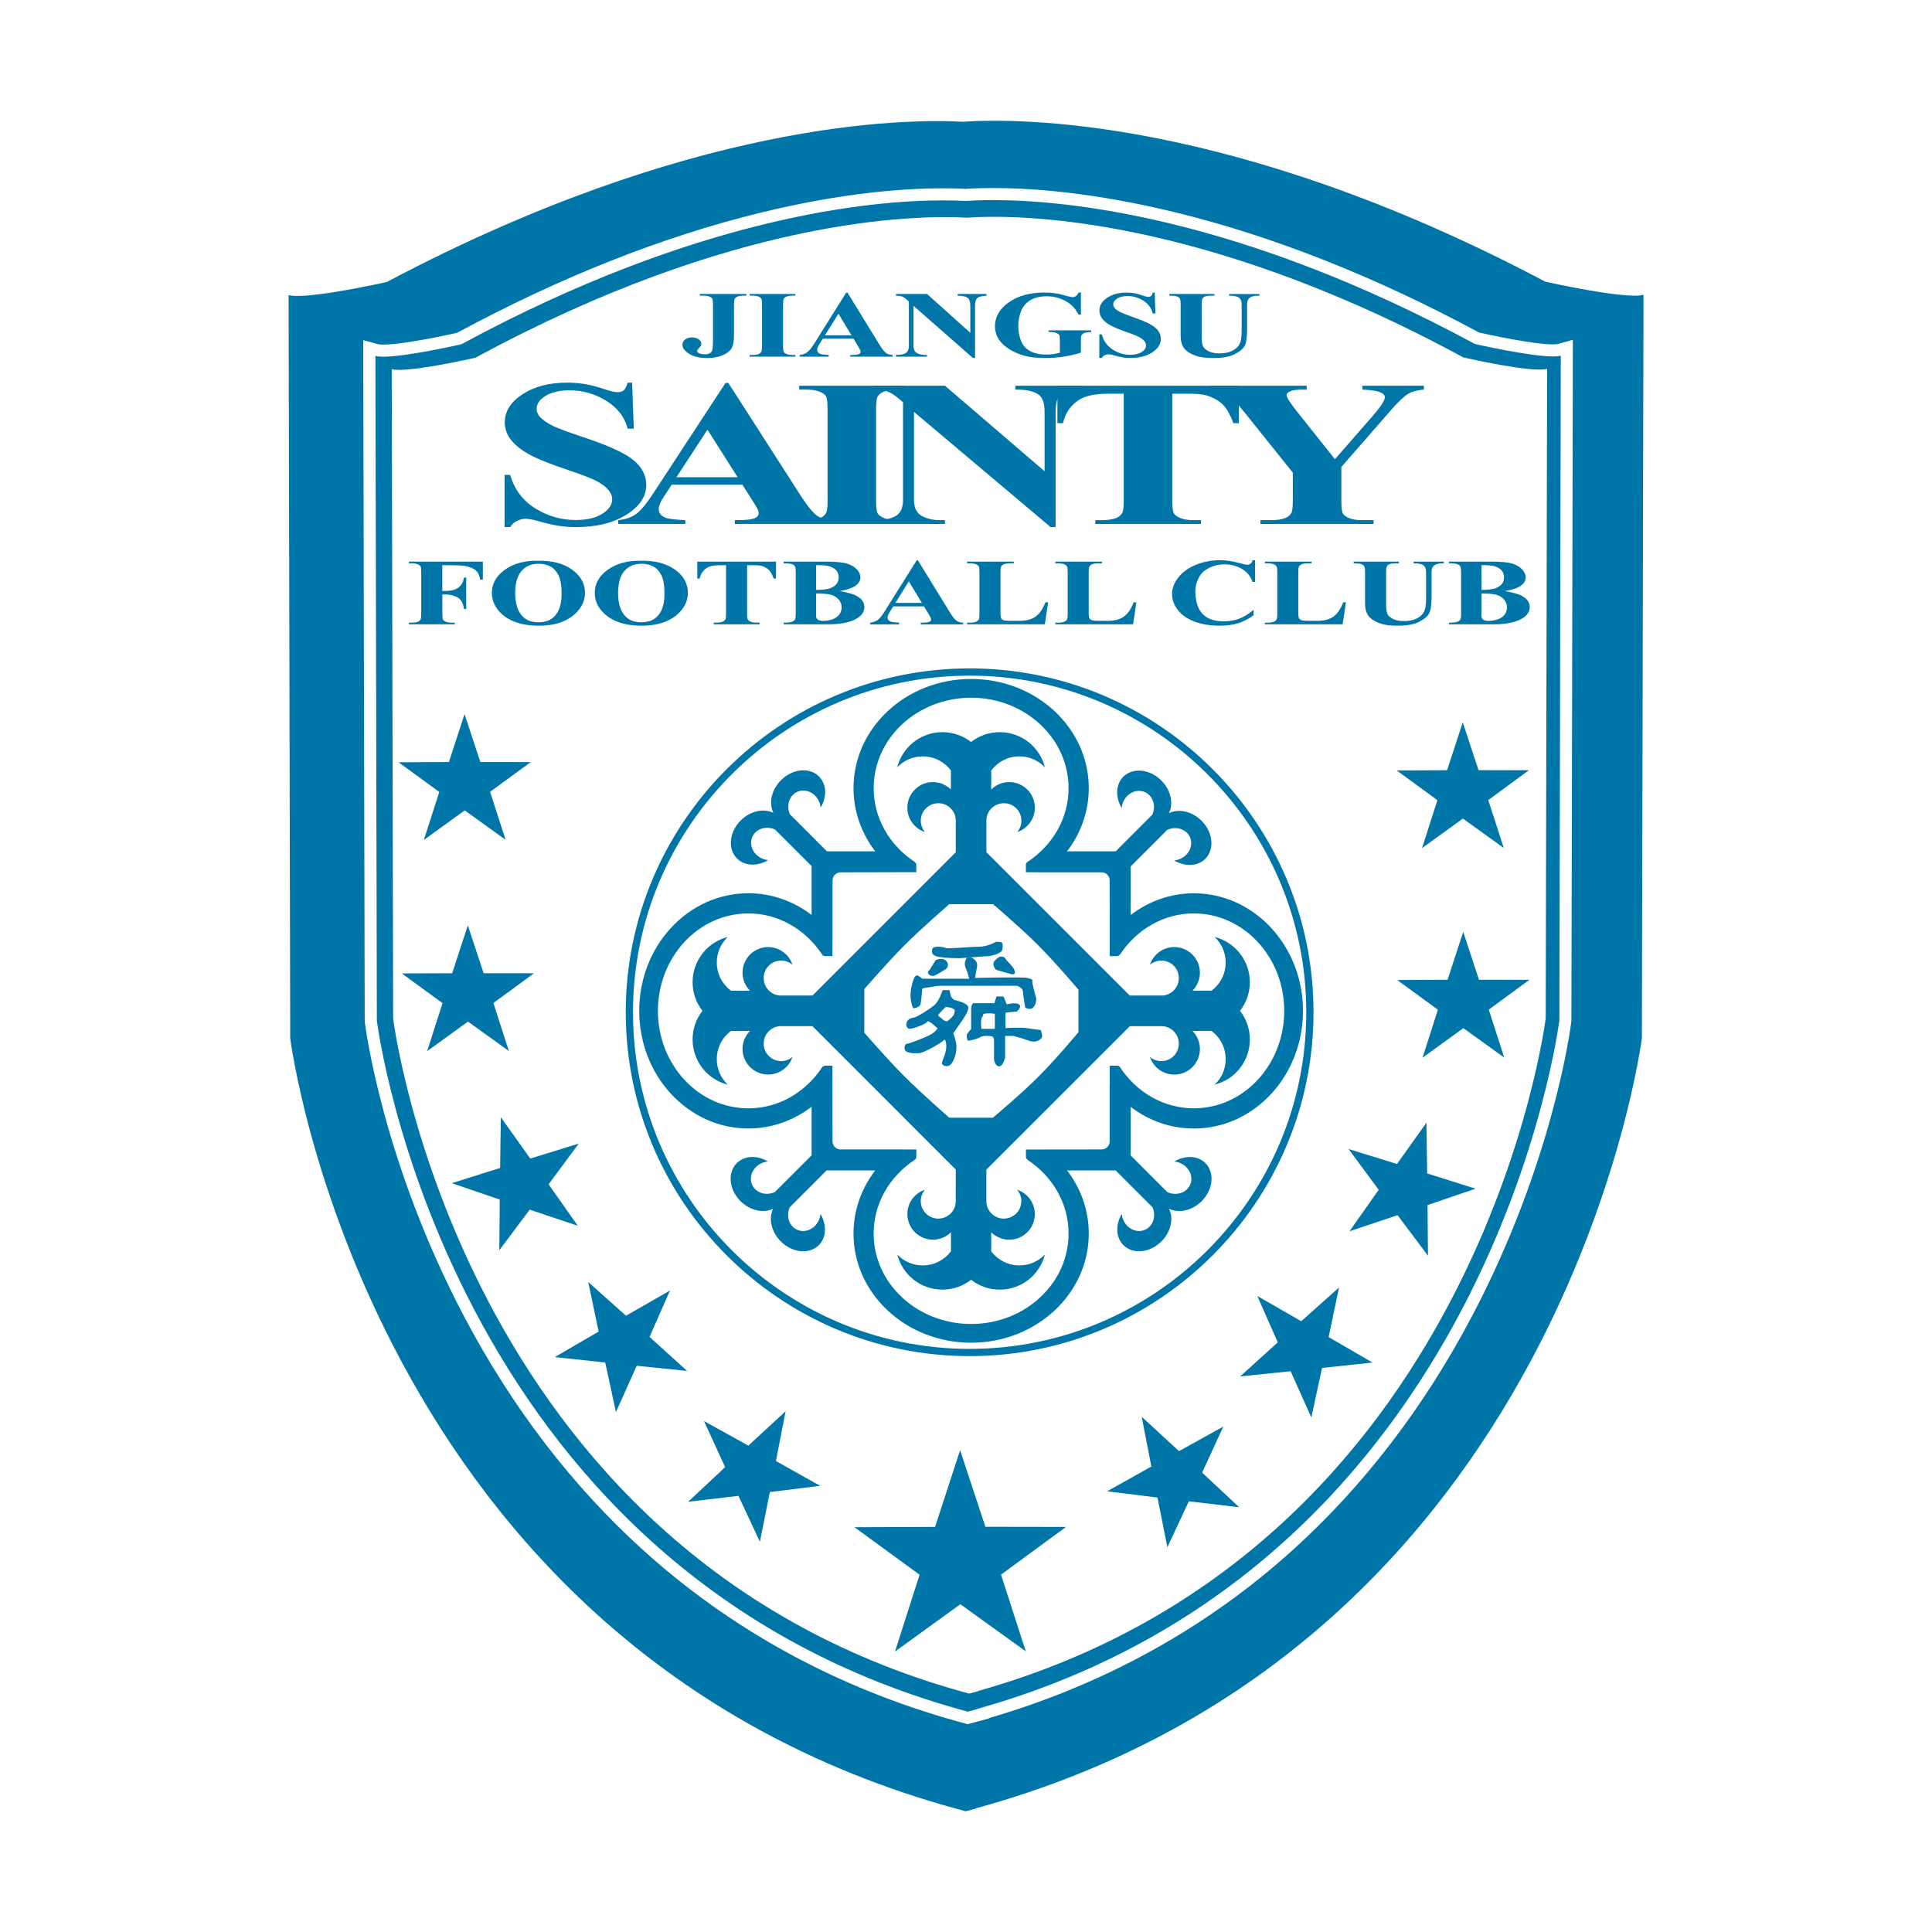 <?xml version="1.0" encoding="utf-8"?>
<!-- Created by @FCLOGO 2021-12-13 19:06:12 . https://fclogo.top/ -->
<!-- FOR PERSONAL USE ONLY NOT FOR COMMERCIAL USE -->
<svg version="1.1" xmlns="http://www.w3.org/2000/svg" xmlns:xlink="http://www.w3.org/1999/xlink" x="0px" y="0px"
	 viewBox="0 0 800 800" style="enable-background:new 0 0 800 800;" xml:space="preserve">
<path style="fill:#0076A8;" d="M639.84,116.62C510.12,47.96,420.58,48.91,398.9,50.41c-25.11-1.35-113.09-0.16-238.74,66.36
	c0,0-33.22,7.46-40.66,5.43l0.68,307.77c0,0,31.78,252.33,276.05,319.05l3.65,0.99l4.31-1.16v-0.09
	c243.91-66.88,275.68-318.94,275.68-318.94l0.67-307.75C673.05,124.1,639.84,116.62,639.84,116.62z M651.28,147.29l-0.59,275.19
	l0,0.3l-0.04,0.3c-0.29,2.34-7.45,57.99-41.11,121.89c-19.79,37.58-44.68,70.08-73.97,96.61c-35.74,32.37-78.14,55.86-126.06,69.85
	v0.14l-3.7,1l-3.79,1.02l-1.32,0.36l-1.32-0.36l-3.2-0.88c-49.5-13.82-93.2-37.66-129.9-70.86c-29.33-26.53-54.25-59.05-74.07-96.65
	c-33.7-63.94-40.87-119.65-41.15-121.99l-0.04-0.3l0-0.3l-0.6-275.21l0.02-6.55l6.33,1.72c0.02,0.01,0.5,0.13,1.9,0.13
	c8.28,0,26.86-4.05,30.58-4.88c42.72-23.06,84.97-39.79,125.58-49.73c34.19-8.37,60-10.12,75.62-10.12c3.3,0,6.46,0.08,9.39,0.23
	c3.46-0.23,7.28-0.35,11.38-0.35c15.63,0,41.44,1.76,75.62,10.12c40.63,9.94,82.89,26.67,125.61,49.73
	c3.72,0.83,22.32,4.9,30.59,4.9c1.39,0,1.87-0.13,1.89-0.13l6.36-1.77L651.28,147.29z"/>
<path style="fill:#0076A8;" d="M643.05,147.59c-9.85,0-32.36-5.17-32.36-5.17c-97.64-52.83-169.28-59.57-199.46-59.57
	c-4.89,0-8.69,0.18-11.34,0.36c-2.46-0.14-5.61-0.24-9.42-0.24c-30.2,0-101.82,6.75-199.43,59.58c0,0-22.5,5.15-32.35,5.15
	c-1.35,0-2.46-0.1-3.24-0.31l0.6,275.21c0,0,27.81,225.62,241.5,285.29l3.19,0.88l3.79-1.02v-0.09
	c213.37-59.8,241.17-285.19,241.17-285.19l0.59-275.19C645.5,147.5,644.39,147.59,643.05,147.59z M640.05,421.58
	c0,0-27.08,220.19-235.06,278.62v0.1l-3.69,0.98l-3.1-0.85c-208.3-58.3-235.41-278.73-235.41-278.73l-0.58-268.85
	c6.36,1.77,34.69-4.74,34.69-4.74c107.14-58.12,182.16-59.15,203.57-57.97c18.49-1.31,94.85-2.15,205.47,57.86
	c0,0,28.32,6.51,34.69,4.73L640.05,421.58z"/>
<path style="fill:#0076A8;" d="M401.51,561.54c-78.52,0-142.4-63.88-142.4-142.39c0-78.51,63.88-142.38,142.4-142.38
	c78.52,0,142.39,63.87,142.39,142.38C543.9,497.66,480.03,561.54,401.51,561.54z M401.51,279.77c-76.87,0-139.4,62.53-139.4,139.38
	c0,76.86,62.53,139.39,139.4,139.39c76.86,0,139.39-62.53,139.39-139.39C540.9,342.29,478.37,279.77,401.51,279.77z"/>
<polygon style="fill:#0076A8;" points="612.23,318.92 633.09,318.94 616.26,331.29 622.69,351.14 605.75,338.95 588.83,351.2 
	595.2,331.33 578.35,319.03 599.21,318.93 605.69,299.1 "/>
<polygon style="fill:#0076A8;" points="612.42,405.69 633.3,405.72 616.46,418.07 622.88,437.92 605.94,425.73 589.05,437.97 
	595.4,418.09 578.54,405.8 599.41,405.7 605.89,385.86 "/>
<polygon style="fill:#0076A8;" points="198.9,315.53 219.78,315.56 202.93,327.89 209.37,347.76 192.43,335.57 175.51,347.81 
	181.89,327.93 165.01,315.63 185.89,315.54 192.36,295.7 "/>
<polygon style="fill:#0076A8;" points="200.26,402.98 221.13,403 204.3,415.34 210.72,435.21 193.78,423.02 176.87,435.26 
	183.24,415.38 166.37,403.07 187.24,403 193.72,383.15 "/>
<polygon style="fill:#0076A8;" points="219.59,479.73 239.65,473.53 227.16,490.4 239.25,507.57 219.34,500.9 206.75,517.7 
	206.94,496.71 187.07,489.93 207.09,483.62 207.39,462.63 "/>
<polygon style="fill:#0076A8;" points="259.22,544.82 277.43,534.37 268.96,553.59 284.51,567.67 263.64,565.54 255.05,584.71 
	250.61,564.19 229.74,561.94 247.89,551.37 243.56,530.84 "/>
<polygon style="fill:#0076A8;" points="309.87,598.6 325.3,584.37 321.3,604.98 339.61,615.25 318.78,617.82 314.66,638.41 
	305.78,619.4 284.94,621.85 300.26,607.52 291.51,588.44 "/>
<polygon style="fill:#0076A8;" points="578.46,481.99 558.41,475.79 570.88,492.67 558.8,509.84 578.7,503.18 591.29,519.97 
	591.11,498.99 610.98,492.21 590.96,485.9 590.65,464.89 "/>
<polygon style="fill:#0076A8;" points="538.82,547.09 520.63,536.65 529.1,555.84 513.53,569.94 534.42,567.8 543,586.96 
	547.43,566.44 568.31,564.2 550.16,553.65 554.47,533.11 "/>
<polygon style="fill:#0076A8;" points="488.19,600.88 472.75,586.64 476.75,607.25 458.43,617.53 479.28,620.1 483.39,640.68 
	492.27,621.66 513.11,624.12 497.78,609.78 506.55,590.71 "/>
<polygon style="fill:#0076A8;" points="408.03,632.21 441.42,632.26 414.5,652.02 424.76,683.79 397.65,664.28 370.6,683.87 
	380.78,652.06 353.79,632.38 387.19,632.25 397.56,600.5 "/>
<path style="fill-rule:evenodd;clip-rule:evenodd;fill:#0076A8;" d="M499.14,481.63c3.92,3.92,3.22,10.96-1.56,15.75
	c-3.97,3.96-9.51,5.12-13.5,3.14c1.96,4.02,0.8,9.55-3.16,13.52c-4.77,4.77-11.83,5.47-15.74,1.54c-3.21-3.2-3.33-8.48-0.67-12.92
	c0.07,0.87,0.28,1.75,0.67,2.59c1.63,3.67,5.64,5.44,8.97,3.96c3.31-1.46,4.69-5.64,3.06-9.32l-15.25-15.25h-20.12
	c5.67,7.38,9,16.41,9,26.16c0,24.97-21.82,45.19-48.72,45.19c-26.9,0-48.7-20.22-48.7-45.19c0-9.76,3.33-18.78,8.99-26.16h-20.13
	l-15.25,15.26c-1.63,3.67-0.27,7.84,3.06,9.32c3.32,1.47,7.34-0.3,8.96-3.97c0.38-0.85,0.61-1.73,0.68-2.58
	c2.64,4.43,2.53,9.72-0.68,12.92c-3.91,3.92-10.97,3.23-15.75-1.56c-3.96-3.96-5.12-9.51-3.16-13.51c-3.99,1.96-9.53,0.81-13.5-3.15
	c-4.79-4.78-5.49-11.83-1.55-15.75c3.2-3.2,8.48-3.33,12.9-0.67c-0.85,0.08-1.73,0.28-2.57,0.67c-3.68,1.63-5.45,5.65-3.98,8.97
	c1.48,3.33,5.66,4.69,9.41,3.02l15.21-15.21v-20.11c-7.4,5.66-16.43,8.99-26.18,8.99c-24.97,0-45.2-21.81-45.2-48.71
	c0-26.9,20.23-48.7,45.2-48.7c9.75,0,18.78,3.34,26.18,9v-20.25l-15.12-15.12c-3.76-1.69-7.93-0.31-9.42,3.01
	c-1.46,3.31,0.31,7.33,3.98,8.96c0.84,0.39,1.72,0.6,2.59,0.68c-4.43,2.65-9.72,2.53-12.93-0.68c-3.9-3.92-3.22-10.96,1.56-15.74
	c3.96-3.97,9.51-5.13,13.52-3.15c-1.98-4.01-0.82-9.54,3.14-13.52c4.79-4.77,11.84-5.47,15.75-1.54c3.2,3.19,3.33,8.48,0.66,12.91
	c-0.06-0.87-0.28-1.75-0.66-2.59c-1.63-3.67-5.63-5.44-8.96-3.97c-3.32,1.47-4.69,5.66-3.07,9.32l15.31,15.33h20
	c-5.65-7.39-8.99-16.43-8.99-26.19c0-24.95,21.79-45.19,48.7-45.19c26.9,0,48.72,20.23,48.72,45.19c0,9.76-3.33,18.8-9,26.19h20.14
	l15.17-15.19c1.63-3.68,0.26-7.85-3.05-9.33c-3.33-1.47-7.34,0.31-8.98,3.97c-0.37,0.86-0.58,1.73-0.65,2.59
	c-2.67-4.43-2.53-9.71,0.65-12.92c3.94-3.92,10.99-3.23,15.76,1.55c3.96,3.96,5.12,9.51,3.15,13.52c4.02-1.97,9.54-0.81,13.51,3.16
	c4.78,4.77,5.47,11.82,1.55,15.75c-3.2,3.2-8.48,3.33-12.91,0.66c0.87-0.07,1.73-0.29,2.58-0.66c3.67-1.63,5.44-5.66,3.97-8.98
	c-1.49-3.31-5.65-4.68-9.41-3.01l-15.13,15.14v20.11c7.38-5.65,16.4-8.99,26.16-8.99c24.96,0,45.19,21.81,45.19,48.7
	c0,26.9-20.24,48.71-45.19,48.71c-9.76,0-18.79-3.33-26.16-8.97v20.11l15.19,15.19c3.75,1.67,7.92,0.31,9.41-3.02
	c1.48-3.33-0.3-7.34-3.98-8.97c-0.84-0.38-1.72-0.6-2.57-0.67C490.65,478.31,495.93,478.43,499.14,481.63 M459.52,449.03v-7.76h3.16
	c0.58,0,1.01,0.5,1.18,0.75c6.79,10.25,17.91,16.91,30.48,16.91c20.68,0,37.43-18.06,37.43-40.35c0-22.28-16.76-40.35-37.43-40.35
	c-12.58,0-23.7,6.69-30.5,16.93c-0.16,0.24-0.8,0.74-1.16,0.74h-3.16v-7.62l-0.04-23.73c0-1.83-1.48-3.33-3.32-3.33H432.8
	l-8.01-0.06v-3.15c0-0.58,0.51-1.01,0.77-1.17c10.24-6.8,16.91-17.91,16.91-30.49c0-20.68-18.05-37.44-40.35-37.44
	c-22.28,0-40.35,16.76-40.35,37.44c0,12.58,6.67,23.71,16.91,30.49c0.24,0.16,0.74,0.8,0.74,1.17v3.15h-6.74l-24.61,0.06
	c-1.84,0-3.33,1.49-3.33,3.33v23.73l-0.04,7.63h-3.17c-0.57,0-1-0.51-1.17-0.76c-6.8-10.23-17.92-16.92-30.47-16.92
	c-20.69,0-37.46,18.08-37.46,40.35c0,22.3,16.77,40.36,37.46,40.36c12.56,0,23.68-6.69,30.48-16.93c0.16-0.24,0.81-0.73,1.16-0.73
	h3.17v7.75l0.04,23.59c0,1.84,1.49,3.33,3.33,3.33h24.61l6.76,0.03v3.16c0,0.58-0.53,1.02-0.77,1.18
	c-10.24,6.79-16.91,17.92-16.91,30.48c0,20.68,18.06,37.43,40.35,37.43c22.3,0,40.36-16.76,40.36-37.43
	c0-12.58-6.67-23.69-16.91-30.48c-0.26-0.16-0.74-0.81-0.74-1.18v-3.16h7.98l23.36-0.03c1.84,0,3.32-1.49,3.32-3.33v-23.59H459.52z
	 M411.15,374.37c0,0,11.41,9.71,18.23,16.53c8.03,8.04,17.2,18.92,17.2,18.92v17.56c0,0-9.09,10.96-16.71,18.59
	c-7.06,7.05-18.75,16.86-18.75,16.86H393.1c0,0-11.19-9.74-18.58-17.11c-7.36-7.38-16.63-18.11-16.63-18.11v-18.03
	c0,0,9.29-10.82,16.88-18.41c7.18-7.18,18.33-16.78,18.33-16.78H411.15z M486.24,392.16c5.85,0,10.62,4.75,10.62,10.6
	c0,2.91-1.18,5.54-3.07,7.45h7.89c3.55-2.64,5.84-6.89,5.84-11.66c0-4.16-1.75-7.92-4.55-10.57c8.37,2.12,14.57,9.69,14.57,18.71
	c0,4.47-1.53,8.59-4.07,11.86c2.54,3.28,4.07,7.4,4.07,11.87c0,9.02-6.2,16.6-14.57,18.71c2.8-2.65,4.55-6.4,4.55-10.57
	c0-4.77-2.3-9.01-5.85-11.67h-7.89c1.9,1.91,3.08,4.57,3.08,7.47c0,5.86-4.76,10.6-10.62,10.6c-4.69,0-8.68-3.07-10.07-7.31
	c1.26,1.09,2.91,1.74,4.71,1.74c4,0,7.24-3.25,7.24-7.26c0-3.8-2.94-6.92-6.67-7.22h-13.58l-59.44,59.42v13.59
	c0.31,3.75,3.42,6.68,7.23,6.68c4,0,7.25-3.24,7.25-7.24c0-1.8-0.65-3.45-1.73-4.71c4.25,1.39,7.32,5.39,7.32,10.08
	c0,5.86-4.75,10.6-10.6,10.6c-2.91,0-5.54-1.18-7.46-3.06v7.87c2.66,3.55,6.91,5.84,11.67,5.84c4.17,0,7.92-1.73,10.57-4.53
	c-2.1,8.37-9.68,14.56-18.71,14.56c-4.48,0-8.59-1.52-11.87-4.09c-3.27,2.56-7.39,4.09-11.87,4.09c-9.02,0-16.58-6.19-18.7-14.56
	c2.64,2.8,6.41,4.53,10.57,4.53c4.77,0,9.01-2.29,11.67-5.84v-7.89c-1.9,1.9-4.56,3.08-7.46,3.08c-5.86,0-10.59-4.75-10.59-10.6
	c0-4.7,3.04-8.7,7.28-10.08c-1.09,1.26-1.73,2.91-1.73,4.71c0,4,3.25,7.24,7.25,7.24c3.82,0,6.94-2.93,7.23-6.68l0.01-13.64
	L336.4,424.9h-13.52c-3.73,0.3-6.66,3.42-6.66,7.22c0,4.01,3.24,7.26,7.23,7.26c1.8,0,3.44-0.65,4.7-1.74
	c-1.39,4.24-5.37,7.31-10.08,7.31c-5.86,0-10.6-4.76-10.6-10.6c0-2.9,1.16-5.54,3.06-7.45h-7.88c-3.54,2.66-5.84,6.9-5.84,11.67
	c0,4.16,1.75,7.9,4.54,10.57c-8.36-2.11-14.56-9.68-14.56-18.71c0-4.48,1.52-8.6,4.08-11.87c-2.56-3.27-4.08-7.39-4.08-11.86
	c0-9.02,6.2-16.61,14.56-18.72c-2.79,2.67-4.54,6.41-4.54,10.57c0,4.78,2.3,9.02,5.86,11.69h7.87c-1.89-1.93-3.07-4.57-3.07-7.48
	c0-5.86,4.75-10.6,10.6-10.6c4.7,0,8.69,3.08,10.08,7.32c-1.27-1.09-2.91-1.73-4.7-1.73c-3.99,0-7.23,3.24-7.23,7.25
	c0,3.81,2.93,6.93,6.66,7.23h13.56l59.32-59.33v-13.64c-0.29-3.73-3.41-6.66-7.22-6.66c-4,0-7.26,3.23-7.26,7.23
	c0,1.8,0.67,3.44,1.73,4.7c-4.23-1.39-7.3-5.37-7.3-10.09c0-5.84,4.74-10.59,10.59-10.59c2.91,0,5.54,1.17,7.45,3.06v-7.88
	c-2.66-3.54-6.89-5.83-11.65-5.83c-4.18,0-7.92,1.74-10.59,4.53c2.12-8.36,9.69-14.56,18.72-14.56c4.48,0,8.59,1.52,11.87,4.08
	c3.27-2.56,7.39-4.08,11.87-4.08c9.02,0,16.61,6.2,18.72,14.56c-2.66-2.79-6.41-4.53-10.57-4.53c-4.78,0-9.02,2.29-11.68,5.85v7.87
	c1.92-1.9,4.55-3.07,7.47-3.07c5.86,0,10.6,4.75,10.6,10.59c0,4.72-3.07,8.7-7.3,10.09c1.08-1.26,1.73-2.91,1.73-4.7
	c0-4.01-3.25-7.23-7.25-7.23c-3.82,0-6.95,2.93-7.25,6.66v13.61l59.35,59.36h13.66c3.74-0.29,6.67-3.42,6.67-7.23
	c0-4.01-3.24-7.25-7.24-7.25c-1.8,0-3.45,0.65-4.71,1.73C477.56,395.24,481.55,392.16,486.24,392.16 M412.6,412.61l-0.82,2.79h-8.83
	c0,0-0.82,0.48-0.82,2.78v7.84l-1.79,2.28c0,0-0.16,2.62,0.65,2.62c0.82,0,3.93-0.82,4.58-1.31c0.65-0.48,2.13-0.82,3.75-0.65
	c1.64,0.17,2.29,0,2.29,2.29v7.67c0,0,0.67,2.93,2.29,2.6c1.65-0.31,2.3-3.74,2.3-3.74v-8.83h3.43c0,0,3.28,0.81,6.38,1.97
	c3.1,1.13,4.9-0.49,5.39-1.31c0.48-0.82-0.49-3.1-0.49-3.1s-4.09-0.48-6.05-0.82c-1.95-0.31-8.5,0-8.5,0v-6.37l4.74-0.49
	c0,0,2.29-1.97,0.82-2.95c-1.46-0.98-5.06,0-5.06,0l-1.31-3.25L412.6,412.61z M411.94,419.8v6.22h-5.57c0,0-0.48-4.09,0.33-4.9
	c0.84-0.82-0.33-1.3,1.64-1.47C410.29,419.49,411.94,419.8,411.94,419.8 M393.15,409.99h-2.79c0,0-1.64,4.75-3.43,6.22
	c-1.8,1.47-7.19,5.06-8.82,5.22c-1.64,0.17-2.63,1.31-2.79,2.29c-0.16,0.97,0.16,2.12,1.3,2.29c1.16,0.16,6.86-1.97,7.36-2.94
	c0.48-0.99,4.24,2.77,4.24,2.77s-0.69,1.44-3.26,2.77c-2.06,1.1-8.66,3.62-9.49,3.62c-0.8,0-1.46,2.27-0.31,3.1
	c1.14,0.81,4.24,0.97,6.03,0.65c1.8-0.32,8.41-4.04,9.18-4.91c0.68-0.77,1.19-1.05,1.44,1.48c0.34,3.3-1.77,6.41-1.77,7.76
	c0,0.82,2.44,2.2,4.07-0.07c1.63-2.3,1.94-5.39,1.95-6.86c0.03-1.97-1.31-5.5-1.31-5.5s1.31-1.85,2.63-3.82
	c1.3-1.96,4.58-6.2,3.26-7.68c-1.3-1.47-5.39-2.28-5.39-2.28s-1.48-0.98-1.64-1.96C393.46,411.15,393.15,409.99,393.15,409.99
	 M391.5,417.03c0,0-2.44,2.44-2.95,3.1c-0.48,0.66,1.31,1.31,1.8,1.96c0.48,0.65,1.8,0.82,1.8,0.82s2.77-1.97,2.94-3.11
	c0.16-1.14,0.82-1.65-0.81-2.3C392.66,416.84,391.5,417.03,391.5,417.03 M414.06,396.11c0,0-1.79,0.98-2.46,2.12
	c-0.65,1.14,0.17,3.11,1.15,3.43c0.98,0.33,5.23,1.47,5.23,1.47s2.29,0.97,2.29-0.49c0-1.48-1.95-3.44-2.93-4.41
	c-0.99-0.97-1.16-1.81-1.8-1.97C414.87,396.1,414.06,396.11,414.06,396.11 M400.37,396.52c0,0-1.52,2.05-0.54,4.17
	c0.99,2.12,1.48,4.57,1.48,4.57h-19.44c0,0-1.64-1.64-2.46-1.31c-0.81,0.33-1.8,2.77-2.29,6.54c-0.5,3.75,0.99,7.02,0.99,7.02
	s2.76-0.16,3.09-1.8c0.34-1.63,0.67-6.2,0.67-6.2s-0.33-0.33,2.44-0.65c2.77-0.33,3.43-0.66,4.89-0.66h31.73c0,0,2.44,0.5,2.62,2.29
	c0.16,1.79,0.97,6.71,0.97,6.71s1.96,1.3,3.28,0c1.29-1.32,1.45-3.45,1.12-4.42c-0.32-0.98-1.62-5.73-1.46-6.54
	c0.16-0.81-0.33-0.81-2.12-1.3c-1.8-0.48-21.59,0-21.59,0s0.17-1.31,0.5-2.94c0.33-1.63,0.81-2.94-0.33-4.25
	c-1.15-1.31-2.22-1.33-2.22-1.33L400.37,396.52z M384.8,401.82l2.63-4.23c0,0,2.62-1.32,4.23,0.16c1.64,1.46,0.65,3.27-0.33,3.75
	c-0.97,0.5-4.25,2.79-5.23,2.61c-0.98-0.16-1.46-0.33-1.79-1.13C383.99,402.15,384.8,401.82,384.8,401.82 M412.6,389.9
	c0,0-3.61,2.13-7.36,2.13c-3.77,0-12.75,0.97-13.73,0.48c-0.99-0.48-4.9-0.98-5.4,0.33c-0.48,1.31-0.48,2.95,2.96,3.43
	c3.42,0.5,7.33,0.5,8.33,0.5c0.97,0,10.15-0.82,11.43-0.82c1.31,0,5.9-0.99,6.23-2.77c0.32-1.8,0.14-3.08-0.68-3.08
	C413.55,390.09,412.6,389.9,412.6,389.9"/>
<path style="fill:#0076A8;" d="M289.76,122.42v-0.69h19.29v0.69h-1.18c-1.07,0-1.93,0.14-2.56,0.41c-0.45,0.18-0.81,0.48-1.08,0.91
	c-0.2,0.31-0.3,1.14-0.3,2.43v12.71c0,2.48-0.34,4.29-1.04,5.41c-0.7,1.13-1.93,2.08-3.69,2.84c-1.78,0.75-3.91,1.13-6.4,1.13
	c-3.06,0-5.53-0.56-7.4-1.73c-1.88-1.14-2.82-2.4-2.82-3.81c0-0.89,0.38-1.62,1.14-2.17c0.79-0.54,1.71-0.83,2.82-0.83
	c1.09,0,2,0.25,2.75,0.76c0.74,0.49,1.11,1.09,1.11,1.83c0,0.34-0.06,0.65-0.18,0.94c-0.07,0.11-0.36,0.44-0.85,0.96
	c-0.5,0.52-0.74,0.88-0.74,1.11c0,0.33,0.22,0.62,0.7,0.86c0.67,0.36,1.55,0.54,2.63,0.54c0.77,0,1.41-0.14,1.92-0.43
	c0.5-0.28,0.85-0.72,1.05-1.31c0.2-0.6,0.31-2.25,0.31-4.95v-13.86c0-1.34-0.11-2.16-0.31-2.49c-0.21-0.34-0.6-0.64-1.21-0.88
	c-0.59-0.26-1.39-0.38-2.42-0.38H289.76z"/>
<path style="fill:#0076A8;" d="M329.35,146.99v0.7h-18.94v-0.7h1.21c1.06,0,1.9-0.13,2.56-0.4c0.45-0.18,0.81-0.48,1.05-0.93
	c0.21-0.3,0.31-1.12,0.31-2.42v-17.07c0-1.34-0.09-2.16-0.31-2.49c-0.18-0.34-0.58-0.64-1.18-0.88c-0.6-0.26-1.41-0.38-2.43-0.38
	h-1.21v-0.69h18.94v0.69h-1.19c-1.05,0-1.89,0.14-2.54,0.41c-0.44,0.18-0.82,0.48-1.08,0.91c-0.2,0.31-0.29,1.14-0.29,2.43v17.07
	c0,1.34,0.09,2.17,0.3,2.49c0.21,0.34,0.6,0.63,1.2,0.88c0.6,0.26,1.39,0.38,2.42,0.38H329.35z"/>
<path style="fill:#0076A8;" d="M352.57,138.83l-5.39-8.92l-5.57,8.92H352.57z M353.43,140.25h-12.73l-1.58,2.54
	c-0.49,0.85-0.75,1.56-0.75,2.11c0,0.73,0.41,1.28,1.22,1.62c0.48,0.21,1.68,0.37,3.57,0.46v0.7h-12.05v-0.7
	c1.29-0.15,2.37-0.53,3.2-1.17c0.85-0.63,1.87-1.95,3.11-3.94l12.98-20.72h0.52l13.07,21.29c1.25,2.03,2.27,3.33,3.08,3.84
	c0.6,0.4,1.46,0.64,2.56,0.7v0.7h-17.55v-0.7h0.72c1.41,0,2.39-0.15,2.96-0.42c0.4-0.21,0.6-0.51,0.6-0.89
	c0-0.23-0.06-0.47-0.17-0.71c-0.04-0.12-0.3-0.6-0.79-1.46L353.43,140.25z"/>
<path style="fill:#0076A8;" d="M383.87,121.73l17.92,16.08v-11.16c0-1.56-0.31-2.61-0.94-3.16c-0.85-0.73-2.29-1.08-4.31-1.07v-0.69
	h11.98v0.69c-1.53,0.14-2.57,0.33-3.1,0.55c-0.51,0.21-0.92,0.59-1.22,1.08c-0.3,0.51-0.45,1.36-0.45,2.59v21.6h-0.89l-24.59-21.6
	v16.53c0,1.49,0.48,2.51,1.43,3.03c0.95,0.53,2.05,0.78,3.28,0.78h0.85v0.7H371v-0.7c2-0.01,3.39-0.31,4.17-0.88
	c0.79-0.58,1.18-1.56,1.18-2.93v-18.33l-0.78-0.68c-0.77-0.7-1.44-1.16-2.03-1.38c-0.6-0.21-1.45-0.33-2.56-0.37v-0.69H383.87z"/>
<path style="fill:#0076A8;" d="M447.59,121.16v9.14h-0.99c-1.21-2.48-2.98-4.37-5.39-5.67c-2.39-1.29-5-1.94-7.83-1.94
	c-2.71,0-4.96,0.54-6.77,1.63c-1.8,1.09-3.07,2.62-3.82,4.55c-0.75,1.95-1.14,3.94-1.14,5.99c0,2.48,0.43,4.66,1.24,6.52
	c0.82,1.88,2.15,3.25,3.96,4.14s3.99,1.31,6.5,1.31c0.87,0,1.78-0.07,2.69-0.21c0.92-0.13,1.85-0.33,2.83-0.58v-5.38
	c0-1.03-0.11-1.68-0.3-1.99c-0.18-0.3-0.6-0.58-1.2-0.82c-0.62-0.24-1.36-0.36-2.23-0.36h-0.94v-0.71h17.64v0.71
	c-1.34,0.06-2.27,0.19-2.8,0.38c-0.53,0.21-0.94,0.53-1.22,1c-0.16,0.24-0.24,0.84-0.24,1.78v5.38c-2.32,0.73-4.73,1.28-7.24,1.66
	c-2.5,0.38-5.11,0.55-7.8,0.55c-3.44,0-6.3-0.33-8.57-1c-2.27-0.66-4.28-1.54-6.03-2.63c-1.73-1.09-3.1-2.31-4.07-3.67
	c-1.26-1.76-1.87-3.72-1.87-5.91c0-3.89,1.92-7.18,5.75-9.86c3.83-2.69,8.66-4.02,14.48-4.02c1.8,0,3.41,0.09,4.85,0.31
	c0.8,0.09,2.06,0.38,3.82,0.87c1.76,0.48,2.79,0.72,3.12,0.72c0.49,0,0.95-0.13,1.39-0.4c0.43-0.27,0.82-0.77,1.18-1.51H447.59z"/>
<path style="fill:#0076A8;" d="M478.15,121.16l0.29,8.65h-1.12c-0.5-2.18-1.78-3.92-3.81-5.24c-2.03-1.32-4.22-1.98-6.59-1.98
	c-1.83,0-3.26,0.33-4.33,1.03c-1.07,0.7-1.61,1.5-1.61,2.39c0,0.57,0.18,1.09,0.57,1.53c0.53,0.6,1.35,1.19,2.5,1.77
	c0.84,0.42,2.78,1.17,5.83,2.24c4.26,1.5,7.15,2.9,8.61,4.23c1.46,1.32,2.2,2.83,2.2,4.54c0,2.15-1.19,4.03-3.56,5.58
	c-2.37,1.56-5.38,2.34-9.02,2.34c-1.14,0-2.22-0.07-3.24-0.24c-1.02-0.16-2.3-0.47-3.83-0.93c-0.87-0.25-1.57-0.37-2.12-0.37
	c-0.45,0-0.96,0.12-1.48,0.37c-0.51,0.26-0.92,0.67-1.25,1.17h-0.99v-9.81h0.99c0.78,2.76,2.3,4.85,4.54,6.31
	c2.24,1.45,4.67,2.17,7.25,2.17c2,0,3.6-0.38,4.79-1.17c1.19-0.77,1.78-1.68,1.78-2.71c0-0.61-0.21-1.2-0.68-1.78
	c-0.45-0.57-1.15-1.11-2.09-1.63c-0.92-0.51-2.58-1.19-4.95-2c-3.31-1.17-5.68-2.15-7.13-2.97c-1.44-0.82-2.54-1.72-3.32-2.73
	c-0.77-1-1.15-2.11-1.15-3.33c0-2.06,1.06-3.82,3.19-5.27c2.12-1.45,4.8-2.17,8.04-2.17c1.18,0,2.33,0.09,3.44,0.3
	c0.84,0.16,1.85,0.45,3.06,0.85c1.21,0.43,2.06,0.63,2.54,0.63c0.45,0,0.83-0.1,1.09-0.3c0.27-0.21,0.52-0.7,0.75-1.48H478.15z"/>
<path style="fill:#0076A8;" d="M484.18,121.73h18.72v0.69h-0.94c-1.41,0-2.37,0.11-2.91,0.33c-0.52,0.2-0.9,0.5-1.12,0.87
	c-0.23,0.37-0.34,1.29-0.34,2.78v12.7c0,2.32,0.24,3.86,0.74,4.6c0.49,0.76,1.28,1.39,2.42,1.88c1.12,0.5,2.54,0.75,4.24,0.75
	c1.98,0,3.64-0.31,5.02-0.95c1.38-0.63,2.41-1.49,3.1-2.6c0.7-1.12,1.04-3.06,1.04-5.8v-10.58c0-1.16-0.17-1.98-0.53-2.49
	c-0.32-0.5-0.75-0.84-1.26-1.02c-0.8-0.3-1.93-0.45-3.4-0.45v-0.69h12.56v0.69h-0.75c-1.02,0-1.88,0.16-2.56,0.45
	c-0.67,0.29-1.17,0.73-1.46,1.31c-0.24,0.41-0.36,1.14-0.36,2.2v9.84c0,3.06-0.27,5.24-0.82,6.61c-0.58,1.34-1.95,2.59-4.12,3.72
	c-2.17,1.13-5.13,1.68-8.9,1.68c-3.15,0-5.56-0.29-7.27-0.89c-2.33-0.82-3.99-1.86-4.95-3.14c-0.97-1.27-1.45-2.98-1.45-5.14v-12.68
	c0-1.49-0.11-2.42-0.34-2.78c-0.24-0.38-0.64-0.67-1.2-0.88c-0.58-0.22-1.63-0.31-3.16-0.31V121.73z"/>
<path style="fill:#0076A8;" d="M183.15,234.05v10.65h1.05c1.6,0,2.92-0.17,3.94-0.52c1.02-0.33,1.89-0.93,2.59-1.73
	c0.7-0.8,1.17-1.91,1.39-3.31h0.92v13.04h-0.92c-0.34-2.46-1.26-4.09-2.78-4.86c-1.51-0.8-3.22-1.18-5.13-1.18h-1.05v7.94
	c0,1.34,0.1,2.16,0.31,2.49c0.19,0.34,0.59,0.63,1.18,0.88c0.6,0.26,1.41,0.38,2.42,0.38h1.2v0.69h-18.94v-0.69h1.2
	c1.05,0,1.9-0.14,2.54-0.41c0.47-0.18,0.82-0.49,1.07-0.92c0.19-0.3,0.29-1.11,0.29-2.42v-17.07c0-1.34-0.1-2.17-0.29-2.49
	c-0.19-0.34-0.59-0.63-1.19-0.88c-0.6-0.26-1.41-0.38-2.42-0.38h-1.2v-0.7h30.61V240h-1.12c-0.24-1.75-0.88-3.03-1.9-3.88
	c-1.04-0.85-2.52-1.43-4.46-1.78c-1.07-0.18-3.05-0.29-5.94-0.29H183.15z"/>
<path style="fill:#0076A8;" d="M223.03,233.44c-3.33,0-5.86,1.22-7.58,3.64c-1.41,1.99-2.12,4.85-2.12,8.55
	c0,4.43,1.09,7.69,3.28,9.81c1.52,1.49,3.64,2.22,6.37,2.22c1.83,0,3.36-0.31,4.59-0.95c1.58-0.81,2.79-2.12,3.67-3.91
	c0.88-1.79,1.31-4.12,1.31-7.01c0-3.42-0.45-5.98-1.34-7.69c-0.9-1.69-2.02-2.9-3.42-3.6C226.43,233.81,224.84,233.44,223.03,233.44
	 M222.71,232.21c5.78-0.14,10.48,1.06,14.1,3.61c3.61,2.57,5.42,5.77,5.42,9.63c0,3.29-1.36,6.18-4.05,8.68
	c-3.57,3.31-8.61,4.97-15.12,4.97c-6.53,0-11.58-1.58-15.16-4.75c-2.81-2.49-4.23-5.46-4.23-8.89c0-3.84,1.84-7.05,5.51-9.63
	C212.85,233.27,217.35,232.07,222.71,232.21"/>
<path style="fill:#0076A8;" d="M265.63,233.44c-3.31,0-5.84,1.22-7.57,3.64c-1.41,1.99-2.12,4.85-2.12,8.55
	c0,4.43,1.09,7.69,3.26,9.81c1.52,1.49,3.65,2.22,6.37,2.22c1.85,0,3.37-0.31,4.6-0.95c1.58-0.81,2.8-2.12,3.67-3.91
	c0.87-1.79,1.3-4.12,1.3-7.01c0-3.42-0.43-5.98-1.32-7.69c-0.89-1.69-2.04-2.9-3.42-3.6C269.03,233.81,267.44,233.44,265.63,233.44
	 M265.32,232.21c5.78-0.14,10.47,1.06,14.1,3.61c3.62,2.57,5.41,5.77,5.41,9.63c0,3.29-1.35,6.18-4.04,8.68
	c-3.57,3.31-8.61,4.97-15.12,4.97c-6.53,0-11.59-1.58-15.16-4.75c-2.82-2.49-4.23-5.46-4.23-8.89c0-3.84,1.83-7.05,5.51-9.63
	C255.45,233.27,259.96,232.07,265.32,232.21"/>
<path style="fill:#0076A8;" d="M321.34,232.56v7.02h-0.99c-0.56-1.62-1.18-2.77-1.88-3.48c-0.7-0.71-1.65-1.28-2.85-1.71
	c-0.67-0.23-1.85-0.35-3.55-0.35h-2.71v20.03c0,1.34,0.11,2.16,0.32,2.49c0.19,0.34,0.6,0.63,1.19,0.88
	c0.61,0.26,1.43,0.38,2.45,0.38h1.19v0.69h-18.97v-0.69h1.19c1.05,0,1.9-0.14,2.54-0.41c0.45-0.18,0.82-0.49,1.08-0.92
	c0.2-0.3,0.29-1.11,0.29-2.42v-20.03h-2.63c-2.44,0-4.24,0.38-5.35,1.12c-1.55,1.04-2.53,2.51-2.95,4.41h-0.97v-7.02H321.34z"/>
<path style="fill:#0076A8;" d="M337.93,244.26c2.53,0,4.41-0.21,5.61-0.62c1.19-0.41,2.12-0.99,2.77-1.73
	c0.64-0.74,0.95-1.69,0.95-2.84c0-1.15-0.31-2.1-0.94-2.84c-0.64-0.74-1.54-1.29-2.71-1.68c-1.19-0.38-3.07-0.57-5.66-0.55
	L337.93,244.26z M337.93,245.75v8.31l-0.01,0.96c0,0.68,0.25,1.19,0.72,1.54c0.51,0.36,1.24,0.53,2.2,0.53
	c1.41,0,2.73-0.23,3.92-0.67c1.21-0.45,2.13-1.12,2.77-1.98c0.65-0.85,0.97-1.83,0.97-2.89c0-1.2-0.38-2.29-1.18-3.25
	c-0.78-0.97-1.88-1.64-3.24-2.03C342.71,245.92,340.66,245.74,337.93,245.75 M347.67,244.77c3.44,0.58,5.86,1.26,7.25,2.09
	c2,1.15,3,2.66,3,4.52c0,1.95-1.11,3.55-3.29,4.83c-2.69,1.53-6.6,2.31-11.73,2.31h-18.42v-0.69c1.68,0,2.81-0.11,3.41-0.35
	c0.6-0.22,1.01-0.51,1.26-0.87c0.23-0.36,0.35-1.23,0.35-2.64V237.1c0-1.39-0.12-2.27-0.35-2.64c-0.25-0.36-0.66-0.65-1.26-0.88
	c-0.62-0.21-1.75-0.32-3.4-0.32v-0.7h17.38c4.14,0,7.08,0.27,8.82,0.8c1.73,0.53,3.08,1.33,4.09,2.37c0.99,1.05,1.49,2.19,1.49,3.37
	c0,1.25-0.63,2.36-1.89,3.35C353.1,243.42,350.87,244.19,347.67,244.77"/>
<path style="fill:#0076A8;" d="M381.73,249.65l-5.4-8.92l-5.57,8.92H381.73z M382.6,251.09h-12.73l-1.58,2.54
	c-0.49,0.86-0.76,1.56-0.76,2.12c0,0.73,0.43,1.27,1.24,1.62c0.48,0.21,1.66,0.36,3.56,0.47v0.69h-12.07v-0.69
	c1.31-0.16,2.37-0.54,3.23-1.16c0.84-0.65,1.87-1.96,3.1-3.95l12.99-20.72h0.5l13.08,21.29c1.24,2.03,2.27,3.33,3.08,3.85
	c0.6,0.4,1.47,0.63,2.57,0.7v0.69h-17.54v-0.69h0.72c1.41,0,2.39-0.16,2.96-0.43c0.4-0.21,0.6-0.51,0.6-0.89
	c0-0.23-0.06-0.47-0.18-0.71c-0.03-0.12-0.29-0.6-0.78-1.46L382.6,251.09z"/>
<path style="fill:#0076A8;" d="M434.01,249.4l-1.36,9.12h-32.19v-0.69h1.21c1.04,0,1.89-0.14,2.54-0.41
	c0.45-0.18,0.81-0.49,1.07-0.92c0.2-0.3,0.29-1.11,0.29-2.42v-17.07c0-1.34-0.09-2.17-0.29-2.49c-0.2-0.34-0.6-0.63-1.19-0.88
	c-0.6-0.26-1.41-0.38-2.42-0.38h-1.21v-0.7h19.31v0.7h-1.58c-1.05,0-1.89,0.13-2.53,0.41c-0.45,0.17-0.82,0.48-1.08,0.92
	c-0.21,0.3-0.31,1.11-0.31,2.42v16.53c0,1.33,0.11,2.17,0.32,2.54c0.21,0.36,0.63,0.63,1.26,0.82c0.45,0.11,1.51,0.17,3.23,0.17
	h3.02c1.91,0,3.52-0.24,4.81-0.74c1.28-0.48,2.39-1.24,3.33-2.29c0.92-1.05,1.82-2.59,2.64-4.63H434.01z"/>
<path style="fill:#0076A8;" d="M470.55,249.4l-1.36,9.12h-32.2v-0.69h1.2c1.07,0,1.9-0.14,2.54-0.41c0.47-0.18,0.84-0.49,1.08-0.92
	c0.2-0.3,0.3-1.11,0.3-2.42v-17.07c0-1.34-0.1-2.17-0.3-2.49c-0.2-0.34-0.6-0.63-1.19-0.88c-0.6-0.26-1.4-0.38-2.43-0.38h-1.2v-0.7
	h19.33v0.7h-1.58c-1.04,0-1.89,0.13-2.54,0.41c-0.46,0.17-0.82,0.48-1.09,0.92c-0.19,0.3-0.3,1.11-0.3,2.42v16.53
	c0,1.33,0.11,2.17,0.33,2.54c0.21,0.36,0.64,0.63,1.27,0.82c0.43,0.11,1.52,0.17,3.21,0.17h3.03c1.93,0,3.53-0.24,4.8-0.74
	c1.29-0.48,2.4-1.24,3.33-2.29c0.95-1.05,1.82-2.59,2.67-4.63H470.55z"/>
<path style="fill:#0076A8;" d="M519.69,231.99v8.98h-1.05c-0.78-2.34-2.25-4.14-4.38-5.4c-2.13-1.25-4.55-1.88-7.25-1.88
	c-2.27,0-4.33,0.47-6.23,1.4c-1.88,0.94-3.26,2.14-4.13,3.65c-1.12,1.93-1.68,4.06-1.68,6.42c0,2.32,0.4,4.43,1.22,6.34
	c0.83,1.9,2.11,3.34,3.86,4.31c1.73,0.97,4.01,1.46,6.78,1.46c2.28,0,4.36-0.35,6.27-1.07c1.89-0.7,3.89-1.95,5.99-3.69v2.24
	c-2.04,1.52-4.14,2.63-6.35,3.31c-2.2,0.69-4.78,1.02-7.71,1.02c-3.88,0-7.31-0.55-10.32-1.66c-3-1.11-5.32-2.71-6.95-4.78
	c-1.63-2.07-2.44-4.29-2.44-6.64c0-2.46,0.91-4.81,2.71-7.03c1.8-2.22,4.23-3.94,7.32-5.17c3.08-1.22,6.34-1.83,9.8-1.83
	c2.54,0,5.24,0.39,8.07,1.18c1.64,0.47,2.69,0.7,3.12,0.7c0.58,0,1.07-0.16,1.49-0.45c0.41-0.3,0.69-0.77,0.81-1.42H519.69z"/>
<path style="fill:#0076A8;" d="M557.32,249.4l-1.36,9.12h-32.2v-0.69h1.21c1.05,0,1.9-0.14,2.54-0.41c0.47-0.18,0.82-0.49,1.07-0.92
	c0.19-0.3,0.31-1.11,0.31-2.42v-17.07c0-1.34-0.11-2.17-0.31-2.49c-0.19-0.34-0.59-0.63-1.19-0.88c-0.59-0.26-1.41-0.38-2.42-0.38
	h-1.21v-0.7h19.33v0.7h-1.58c-1.04,0-1.9,0.13-2.54,0.41c-0.45,0.17-0.82,0.48-1.08,0.92c-0.21,0.3-0.3,1.11-0.3,2.42v16.53
	c0,1.33,0.11,2.17,0.33,2.54c0.21,0.36,0.63,0.63,1.25,0.82c0.44,0.11,1.53,0.17,3.23,0.17h3.03c1.93,0,3.52-0.24,4.8-0.74
	c1.28-0.48,2.39-1.24,3.33-2.29c0.92-1.05,1.82-2.59,2.66-4.63H557.32z"/>
<path style="fill:#0076A8;" d="M560.55,232.56h18.72v0.7h-0.94c-1.41,0-2.37,0.1-2.9,0.32c-0.55,0.22-0.91,0.5-1.14,0.87
	c-0.21,0.38-0.33,1.3-0.33,2.79v12.7c0,2.32,0.24,3.85,0.74,4.62c0.48,0.74,1.29,1.37,2.4,1.86c1.12,0.5,2.54,0.75,4.27,0.75
	c1.95,0,3.63-0.31,5.01-0.95c1.38-0.63,2.42-1.5,3.1-2.61c0.68-1.11,1.04-3.05,1.04-5.79v-10.58c0-1.16-0.17-1.99-0.51-2.49
	c-0.34-0.5-0.77-0.85-1.27-1.04c-0.82-0.28-1.94-0.44-3.4-0.44v-0.7h12.54v0.7h-0.75c-1.02,0-1.87,0.16-2.54,0.44
	c-0.69,0.3-1.17,0.74-1.49,1.32c-0.21,0.41-0.33,1.15-0.33,2.21v9.84c0,3.05-0.28,5.24-0.85,6.61c-0.55,1.34-1.93,2.57-4.11,3.72
	c-2.17,1.12-5.14,1.69-8.9,1.69c-3.13,0-5.56-0.3-7.28-0.9c-2.32-0.8-3.97-1.85-4.94-3.13c-0.97-1.27-1.45-2.98-1.45-5.13v-12.7
	c0-1.5-0.11-2.42-0.35-2.79c-0.23-0.38-0.63-0.65-1.19-0.87c-0.58-0.22-1.63-0.31-3.17-0.31V232.56z"/>
<path style="fill:#0076A8;" d="M613.44,244.26c2.53,0,4.41-0.21,5.61-0.62c1.2-0.41,2.13-0.99,2.77-1.73
	c0.63-0.74,0.96-1.69,0.96-2.84c0-1.15-0.33-2.1-0.95-2.84c-0.64-0.74-1.54-1.29-2.71-1.68c-1.17-0.38-3.06-0.57-5.66-0.55
	L613.44,244.26z M613.44,245.75l-0.01,8.31v0.96c0,0.68,0.24,1.19,0.72,1.54c0.5,0.36,1.23,0.53,2.2,0.53
	c1.42,0,2.73-0.23,3.94-0.67c1.21-0.45,2.12-1.12,2.77-1.98c0.64-0.85,0.95-1.83,0.95-2.89c0-1.2-0.38-2.29-1.18-3.25
	c-0.78-0.97-1.86-1.64-3.24-2.03C618.21,245.92,616.16,245.74,613.44,245.75 M623.18,244.77c3.43,0.58,5.86,1.26,7.24,2.09
	c2,1.15,3,2.66,3,4.52c0,1.95-1.09,3.55-3.28,4.83c-2.7,1.53-6.61,2.31-11.74,2.31h-18.41v-0.69c1.67,0,2.81-0.11,3.41-0.35
	c0.59-0.22,1.01-0.51,1.24-0.87c0.24-0.36,0.37-1.23,0.37-2.64V237.1c0-1.39-0.13-2.27-0.37-2.64c-0.23-0.36-0.65-0.65-1.26-0.88
	c-0.62-0.21-1.74-0.32-3.4-0.32v-0.7h17.37c4.15,0,7.09,0.27,8.82,0.8c1.73,0.53,3.08,1.33,4.09,2.37c0.99,1.05,1.51,2.19,1.51,3.37
	c0,1.25-0.64,2.36-1.91,3.35C628.6,243.42,626.37,244.19,623.18,244.77"/>
<path style="fill:#0076A8;" d="M261.75,158.45l0.69,19.07h-2.53c-1.21-4.77-4.14-8.62-8.83-11.53c-4.68-2.91-9.75-4.36-15.18-4.36
	c-4.21,0-7.55,0.77-10,2.3c-2.44,1.53-3.68,3.29-3.68,5.29c0,1.26,0.45,2.38,1.31,3.37c1.19,1.32,3.12,2.63,5.76,3.92
	c1.93,0.93,6.41,2.58,13.43,4.92c9.82,3.3,16.44,6.4,19.85,9.32c3.35,2.93,5.04,6.26,5.04,10.02c0,4.78-2.73,8.88-8.17,12.32
	c-5.46,3.44-12.37,5.16-20.76,5.16c-2.62,0-5.12-0.18-7.45-0.54c-2.35-0.36-5.29-1.05-8.82-2.05c-1.98-0.57-3.6-0.85-4.88-0.85
	c-1.06,0-2.21,0.29-3.39,0.85c-1.19,0.57-2.16,1.44-2.91,2.59h-2.29v-21.62h2.29c1.81,6.08,5.3,10.72,10.46,13.91
	c5.15,3.19,10.72,4.78,16.68,4.78c4.62,0,8.28-0.85,11.01-2.57c2.74-1.71,4.11-3.71,4.11-5.99c0-1.35-0.53-2.64-1.59-3.91
	c-1.04-1.26-2.65-2.47-4.78-3.62c-2.15-1.12-5.95-2.61-11.4-4.43c-7.62-2.55-13.11-4.73-16.42-6.54c-3.31-1.79-5.84-3.81-7.63-6.03
	c-1.78-2.22-2.66-4.66-2.66-7.33c0-4.56,2.45-8.44,7.34-11.64c4.89-3.22,11.06-4.82,18.5-4.82c2.71,0,5.35,0.23,7.9,0.68
	c1.93,0.34,4.29,0.97,7.06,1.88c2.79,0.92,4.73,1.39,5.83,1.39c1.07,0,1.91-0.23,2.53-0.69c0.61-0.45,1.19-1.54,1.73-3.26H261.75z"
	/>
<path style="fill:#0076A8;" d="M305.43,197.6l-12.48-19.68l-12.84,19.68H305.43z M307.41,200.71h-29.3l-3.62,5.56
	c-1.16,1.85-1.73,3.37-1.73,4.58c0,1.61,0.95,2.77,2.84,3.53c1.09,0.45,3.84,0.78,8.19,1v1.58h-27.8v-1.58
	c3-0.31,5.47-1.16,7.4-2.54c1.93-1.39,4.31-4.26,7.15-8.6l29.88-45.68h1.17l30.13,46.94c2.87,4.42,5.24,7.22,7.08,8.36
	c1.41,0.87,3.38,1.37,5.92,1.51v1.58h-40.43v-1.58h1.66c3.24,0,5.52-0.31,6.84-0.92c0.9-0.45,1.35-1.09,1.35-1.93
	c0-0.5-0.12-1.02-0.36-1.55c-0.09-0.26-0.71-1.31-1.85-3.14L307.41,200.71z"/>
<path style="fill:#0076A8;" d="M374.52,215.39v1.58h-43.59v-1.58h2.77c2.42,0,4.36-0.29,5.84-0.87c1.07-0.39,1.89-1.07,2.46-2.02
	c0.45-0.68,0.68-2.43,0.68-5.3v-37.69c0-2.91-0.23-4.73-0.68-5.46c-0.44-0.74-1.36-1.38-2.74-1.92c-1.37-0.54-3.23-0.82-5.56-0.82
	h-2.77v-1.59h43.59v1.59h-2.76c-2.39,0-4.33,0.29-5.81,0.88c-1.07,0.4-1.9,1.07-2.52,2.01c-0.45,0.68-0.67,2.44-0.67,5.3v37.69
	c0,2.91,0.23,4.73,0.7,5.47c0.47,0.72,1.39,1.36,2.76,1.91c1.36,0.55,3.2,0.81,5.53,0.81H374.52z"/>
<path style="fill:#0076A8;" d="M391.28,159.72l41.26,35.41v-24.54c0-3.42-0.72-5.72-2.16-6.92c-1.96-1.63-5.27-2.4-9.92-2.35v-1.59
	h27.64v1.59c-3.52,0.31-5.91,0.7-7.13,1.19c-1.2,0.49-2.15,1.29-2.84,2.39c-0.67,1.09-1.02,3-1.02,5.68v47.67h-2.09l-56.56-47.69
	v36.45c0,3.28,1.11,5.5,3.3,6.65c2.2,1.16,4.73,1.73,7.57,1.73h1.96v1.58H361.6v-1.58c4.61-0.02,7.82-0.66,9.62-1.93
	c1.81-1.27,2.71-3.43,2.71-6.45v-40.43l-1.78-1.51c-1.76-1.51-3.31-2.49-4.67-2.96c-1.36-0.47-3.32-0.75-5.86-0.8v-1.59H391.28z"/>
<path style="fill:#0076A8;" d="M512.99,159.72v15.51h-2.29c-1.31-3.58-2.77-6.15-4.36-7.72c-1.6-1.55-3.79-2.81-6.58-3.74
	c-1.57-0.5-4.29-0.75-8.18-0.75h-6.17v44.17c0,2.91,0.23,4.73,0.71,5.47c0.47,0.72,1.39,1.36,2.77,1.91
	c1.37,0.55,3.25,0.81,5.63,0.81h2.76v1.58h-43.73v-1.58h2.76c2.42,0,4.35-0.29,5.83-0.87c1.05-0.39,1.89-1.07,2.5-2.02
	c0.45-0.68,0.67-2.43,0.67-5.3v-44.17h-6.03c-5.66,0-9.76,0.82-12.32,2.46c-3.6,2.27-5.86,5.51-6.81,9.75h-2.29v-15.51H512.99z"/>
<path style="fill:#0076A8;" d="M589.61,159.72v1.59c-2.75,0.25-4.87,0.8-6.35,1.66c-2.06,1.17-5.3,4.39-9.73,9.66l-18.11,20.73
	v13.84c0,2.95,0.23,4.77,0.68,5.49c0.44,0.71,1.34,1.34,2.67,1.89c1.33,0.55,3.11,0.81,5.31,0.81h4.69v1.58h-46.84v-1.58h4.37
	c2.44,0,4.4-0.29,5.84-0.87c1.06-0.39,1.9-1.07,2.52-2.02c0.44-0.68,0.67-2.43,0.67-5.3v-11.48l-19.64-24.51
	c-3.89-4.85-6.65-7.69-8.25-8.56c-1.6-0.86-3.74-1.31-6.41-1.33v-1.59h40.04v1.59h-1.79c-2.43,0-4.12,0.24-5.08,0.72
	c-0.97,0.47-1.46,0.99-1.46,1.51c0,1.02,1.65,3.55,4.94,7.65l15.09,18.94l15.06-17.24c3.74-4.23,5.61-7.03,5.61-8.42
	c0-0.76-0.53-1.4-1.61-1.9c-1.39-0.7-3.96-1.13-7.71-1.26v-1.59H589.61z"/>
<g>
</g>
<g>
</g>
<g>
</g>
<g>
</g>
<g>
</g>
<g>
</g>
<g>
</g>
<g>
</g>
<g>
</g>
<g>
</g>
<g>
</g>
</svg>

